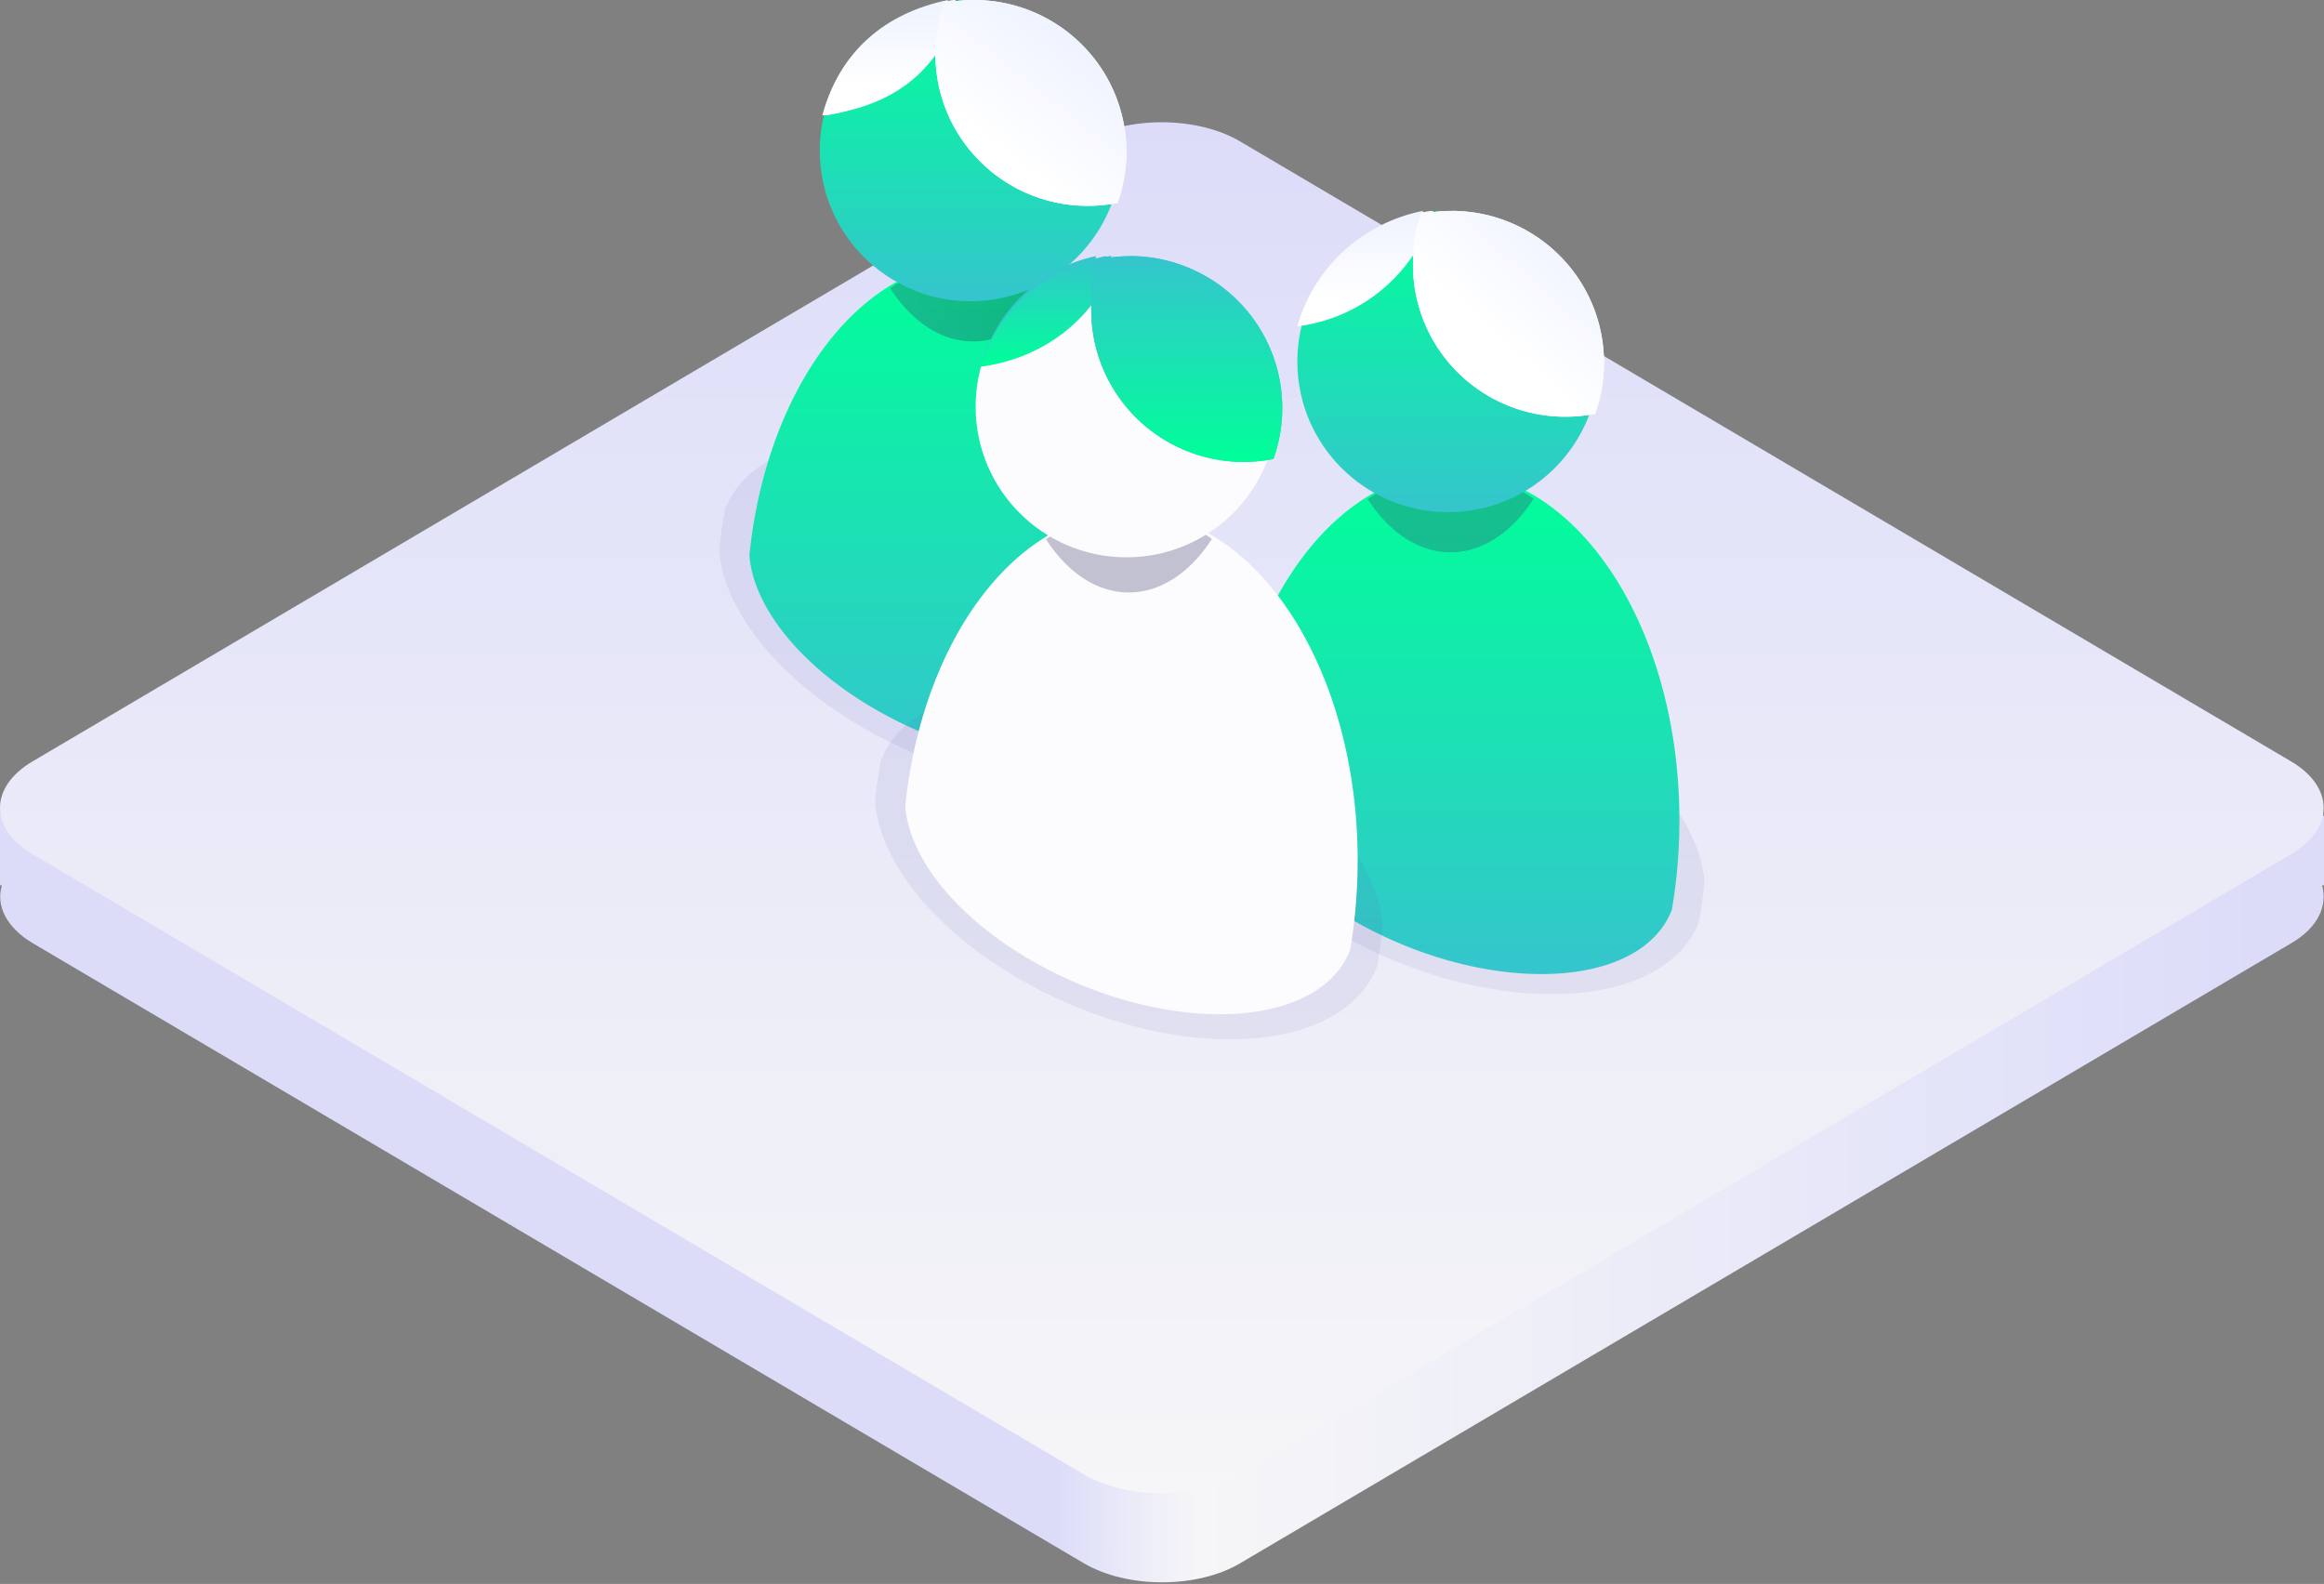 <svg xmlns="http://www.w3.org/2000/svg" width="559" height="381"><rect width="100%" height="100%" fill="#808080" stroke="none"/><defs><linearGradient id="a" x1="45.397%" x2="96.952%" y1="50.005%" y2="50.005%"><stop offset="0%" stop-color="#E1E1FF"/><stop offset="11.815%" stop-color="#FCFCFE"/><stop offset="100%" stop-color="#E1E1FF"/></linearGradient><linearGradient id="b" x1="49.997%" x2="49.997%" y1="99.983%" y2=".014%"><stop offset="0%" stop-color="#FCFCFE"/><stop offset="100%" stop-color="#E1E1FF"/></linearGradient><linearGradient id="c" x1="49.999%" x2="49.999%" y1=".03%" y2="100.027%"><stop offset="0%" stop-color="#0F9"/><stop offset="100%" stop-color="#35C5CD"/></linearGradient><linearGradient id="d" x1="0%" y1="49.984%" y2="49.984%"><stop offset="0%" stop-color="#3D386B"/><stop offset="100%" stop-color="#211E39"/></linearGradient><linearGradient id="e" x1="-4.63%" x2="255.696%" y1="50.023%" y2="50.023%"><stop offset="0%" stop-color="#FCFCFE"/><stop offset="100%" stop-color="#E1E1FF"/></linearGradient><linearGradient id="f" x1="0%" x2="0%" y1="0%" y2="76.602%"><stop offset="0%" stop-color="#EEF3FF"/><stop offset="100%" stop-color="#FFF"/></linearGradient><linearGradient id="g" x1="3999%" x2="15974%" y1="4056%" y2="4056%"><stop offset="0%" stop-color="#FCFCFE"/><stop offset="100%" stop-color="#E1E1FF"/></linearGradient><linearGradient id="h" x1="3999%" x2="15974%" y1="878%" y2="878%"><stop offset="0%" stop-color="#FCFCFE"/><stop offset="100%" stop-color="#E1E1FF"/></linearGradient><linearGradient id="i" x1="-2534%" x2="9441%" y1="878%" y2="878%"><stop offset="0%" stop-color="#FCFCFE"/><stop offset="100%" stop-color="#E1E1FF"/></linearGradient><linearGradient id="j" x1="61.965%" x2="20.749%" y1="8.308%" y2="64.001%"><stop offset="0%" stop-color="#EEF3FF"/><stop offset="100%" stop-color="#FFF"/></linearGradient><linearGradient id="k" x1="25577%" x2="32090%" y1="20211%" y2="20211%"><stop offset="0%" stop-color="#3D386B"/><stop offset="100%" stop-color="#211E39"/></linearGradient><linearGradient id="l" x1="22824%" x2="34799%" y1="12398%" y2="12398%"><stop offset="0%" stop-color="#FCFCFE"/><stop offset="100%" stop-color="#E1E1FF"/></linearGradient><linearGradient id="m" x1="22824%" x2="34799%" y1="9219%" y2="9219%"><stop offset="0%" stop-color="#FCFCFE"/><stop offset="100%" stop-color="#E1E1FF"/></linearGradient><linearGradient id="n" x1="16291%" x2="28265%" y1="9219%" y2="9219%"><stop offset="0%" stop-color="#FCFCFE"/><stop offset="100%" stop-color="#E1E1FF"/></linearGradient><linearGradient id="o" x1="71.191%" x2="29.538%" y1="0%" y2="50%"><stop offset="0%" stop-color="#EEF3FF"/><stop offset="100%" stop-color="#FFF"/></linearGradient><linearGradient id="p" x1="7372%" x2="25143%" y1="30284%" y2="30284%"><stop offset="0%" stop-color="#FCFCFE"/><stop offset="100%" stop-color="#E1E1FF"/></linearGradient><linearGradient id="q" x1="12933%" x2="19445%" y1="21904%" y2="21904%"><stop offset="0%" stop-color="#3D386B"/><stop offset="100%" stop-color="#211E39"/></linearGradient><linearGradient id="r" x1="10195%" x2="22170%" y1="16022%" y2="16022%"><stop offset="0%" stop-color="#FCFCFE"/><stop offset="100%" stop-color="#E1E1FF"/></linearGradient><linearGradient id="s" x1="10195%" x2="22170%" y1="12290%" y2="12290%"><stop offset="0%" stop-color="#35C5CD"/><stop offset="100%" stop-color="#44DB99"/></linearGradient><linearGradient id="t" x1="49.999%" x2="49.999%" y1="100.027%" y2=".03%"><stop offset="0%" stop-color="#0F9"/><stop offset="100%" stop-color="#35C5CD"/></linearGradient><linearGradient id="u" x1="10195%" x2="22170%" y1="14091%" y2="14091%"><stop offset="0%" stop-color="#35C5CD"/><stop offset="100%" stop-color="#44DB99"/></linearGradient><linearGradient id="v" x1="10195%" x2="22170%" y1="10913%" y2="10913%"><stop offset="0%" stop-color="#35C5CD"/><stop offset="100%" stop-color="#44DB99"/></linearGradient><linearGradient id="w" x1="3661%" x2="15636%" y1="10913%" y2="10913%"><stop offset="0%" stop-color="#35C5CD"/><stop offset="100%" stop-color="#44DB99"/></linearGradient></defs><g fill="none"><g opacity=".95"><path fill="url(#a)" d="M558.817 167.262c0-4.01-2.555-8.02-7.757-11.099L298.255 7.025c-10.404-6.156-27.38-6.156-37.693 0L7.758 156.163C2.555 159.241 0 163.252 0 167.263v16.695h.456c-1.46 4.85 1.004 10.073 7.393 13.897l252.805 149.138c10.404 6.156 27.38 6.156 37.692 0l252.805-149.138c6.389-3.731 8.762-8.954 7.393-13.897H559v-16.696h-.183z" transform="translate(0 29)"/><path fill="url(#b)" d="M7.803 154.163C-2.6 160.32-2.6 170.3 7.803 176.455l252.805 149.138c10.404 6.156 27.38 6.156 37.693 0l252.805-149.138c10.404-6.156 10.404-16.136 0-22.292L298.3 5.025c-10.405-6.156-27.38-6.156-37.693 0L7.803 154.163z" transform="translate(0 29)"/></g><g transform="translate(173)"><path fill="#6161AA" d="M117.15 147.34c-13.402-23.364-49.4-42.268-80.372-42.268-18.806 0-31.441 6.984-35.468 17.698-.54 3.144-.977 6.358-1.31 9.642.341 4.643 1.956 9.678 4.977 14.934 13.403 23.364 49.4 42.268 80.373 42.268 18.806 0 31.44-6.984 35.468-17.698a143.1 143.1 0 0 0 1.31-9.666c-.348-4.613-1.962-9.642-4.978-14.91z" opacity=".1"/><path fill="url(#c)" d="M61.338 62.802c-25.379 0-46.722 26.431-52.925 62.289a123.308 123.308 0 0 0-1.158 8.454c.3 4.06 1.733 8.46 4.403 13.054 11.881 20.42 43.751 36.976 71.188 36.976 16.657 0 27.846-6.078 31.41-15.467.478-2.764.864-5.582 1.158-8.454.444-4.342.667-8.703.668-13.067 0-46.268-24.51-83.785-54.744-83.785z"/><path fill="url(#d)" d="M61.131 62.802a34.723 34.723 0 0 0-20.019 6.534c5.117 7.907 12.151 12.79 19.921 12.79s14.866-4.92 19.982-12.883a34.69 34.69 0 0 0-19.884-6.441z" opacity=".3"/><ellipse cx="60.459" cy="36.232" fill="url(#c)" rx="36.276" ry="36.232"/><path fill="url(#e)" d="M51.209 11.085c.223-3.37.894-6.694 1.995-9.877-13.407 2.766-24.16 13.039-27.811 26.57 10.58-1.386 20.027-7.494 25.816-16.693z"/><path fill="url(#f)" d="M55.018 0c-15.156 3.143-26.101 12.401-30.23 27.778 11.961-1.575 22.035-6.1 28.58-16.554.251-3.83.405-7.607 1.65-11.224z"/><path fill="url(#g)" d="M61.296 0a37.036 37.036 0 0 0-4.656.305 36.299 36.299 0 0 1-4.547 10.112 35.3 35.3 0 0 0-.098 2.557c0 20.182 16.405 36.543 36.643 36.543a36.9 36.9 0 0 0 7.178-.696 36.465 36.465 0 0 0-4.57-33.334A36.68 36.68 0 0 0 61.296 0z"/><path fill="url(#h)" d="M51.995 9.662A33.109 33.109 0 0 0 56.832 0a44.92 44.92 0 0 0-2.689.385 31.677 31.677 0 0 0-2.148 9.277z"/><path fill="url(#i)" d="M51.995 9.662A33.109 33.109 0 0 0 56.832 0a44.92 44.92 0 0 0-2.689.385 31.677 31.677 0 0 0-2.148 9.277z"/><path fill="url(#j)" d="M61.296 0a37.036 37.036 0 0 0-4.656.305c-.851.11-1.696.238-2.528.403a36.292 36.292 0 0 0-2.02 9.71 35.3 35.3 0 0 0-.097 2.556c0 20.182 16.405 36.543 36.643 36.543a36.9 36.9 0 0 0 7.178-.696 36.465 36.465 0 0 0-4.57-33.334A36.68 36.68 0 0 0 61.296 0z"/><path fill="#6161AA" d="M232.023 197.479c-13.403-23.04-49.4-41.682-80.373-41.682-18.806 0-31.44 6.887-35.468 17.452-.54 3.093-.977 6.25-1.31 9.472.342 4.58 1.956 9.545 4.978 14.728 13.402 23.04 49.4 41.681 80.372 41.681 18.806 0 31.441-6.886 35.468-17.452.54-3.117.977-6.294 1.31-9.532-.347-4.525-1.962-9.49-4.977-14.667z" opacity=".1"/><path fill="url(#c)" d="M176.213 113.527c-25.404 0-46.724 26.412-52.928 62.277a123.35 123.35 0 0 0-1.157 8.455c.3 4.06 1.733 8.462 4.403 13.057 11.882 20.425 43.754 36.984 71.191 36.984 16.66 0 27.849-6.08 31.413-15.47.478-2.765.864-5.583 1.158-8.457.442-4.338.662-8.696.661-13.057.006-46.265-24.504-83.79-54.74-83.79z"/><path fill="url(#k)" d="M176.004 113.527a34.723 34.723 0 0 0-20.02 6.534c5.117 7.907 12.152 12.79 19.922 12.79 7.77 0 14.865-4.92 19.982-12.883a34.69 34.69 0 0 0-19.884-6.441z" opacity=".3"/><ellipse cx="175.332" cy="86.957" fill="url(#c)" rx="36.276" ry="36.232"/><path fill="url(#f)" d="M167.117 61.05a38.272 38.272 0 0 1 2.169-10.325c-14.573 2.892-26.26 13.631-30.23 27.777 11.501-1.448 21.77-7.834 28.061-17.452z"/><path fill="url(#l)" d="M176.168 50.737a37.036 37.036 0 0 0-4.657.305 36.288 36.288 0 0 1-4.546 10.11 35.287 35.287 0 0 0-.098 2.556 36.499 36.499 0 0 0 13.411 28.25 36.722 36.722 0 0 0 30.41 7.576 36.452 36.452 0 0 0-4.568-33.326 36.676 36.676 0 0 0-29.946-15.483l-.006.012z"/><path fill="url(#m)" d="M166.867 60.386a33.08 33.08 0 0 0 4.837-9.661c-.905.105-1.803.227-2.688.384a31.642 31.642 0 0 0-2.149 9.277z"/><path fill="url(#n)" d="M166.867 60.386a33.08 33.08 0 0 0 4.837-9.661c-.905.105-1.803.227-2.688.384a31.642 31.642 0 0 0-2.149 9.277z"/><path fill="url(#o)" d="M176.168 50.737a37.036 37.036 0 0 0-4.657.305c-.85.11-1.695.238-2.527.403a36.279 36.279 0 0 0-2.019 9.706 35.287 35.287 0 0 0-.098 2.557 36.499 36.499 0 0 0 13.411 28.25 36.722 36.722 0 0 0 30.41 7.576 36.452 36.452 0 0 0-4.568-33.326 36.676 36.676 0 0 0-29.946-15.483l-.006.012z"/><path fill="#6161AA" d="M154.635 207.723c-13.403-23.361-49.4-42.264-80.373-42.264-18.806 0-31.44 6.983-35.468 17.696-.54 3.14-.976 6.356-1.31 9.647.342 4.643 1.956 9.678 4.978 14.934C55.864 231.097 91.862 250 122.834 250c18.807 0 31.442-6.983 35.468-17.696.54-3.16.977-6.382 1.31-9.666-.347-4.624-1.955-9.66-4.977-14.915z" opacity=".1"/><path fill="url(#p)" d="M98.8 123.188c-25.355 0-46.699 26.441-52.903 62.295-.477 2.763-.863 5.58-1.157 8.453.3 4.06 1.733 8.46 4.403 13.053 11.882 20.419 43.754 36.972 71.192 36.972 16.658 0 27.848-6.077 31.412-15.465.478-2.763.864-5.581 1.158-8.453.442-4.338.663-8.694.661-13.054.006-46.294-24.51-83.8-54.765-83.8z"/><path fill="url(#q)" d="M98.616 123.188a34.715 34.715 0 0 0-20.02 6.53c5.118 7.91 12.152 12.794 19.922 12.794 7.77 0 14.865-4.92 19.982-12.887a34.683 34.683 0 0 0-19.884-6.437z" opacity=".3"/><ellipse cx="97.944" cy="97.826" fill="url(#r)" rx="36.276" ry="36.232"/><path fill="url(#s)" d="M88.694 71.471a37.88 37.88 0 0 1 1.995-9.877c-13.407 2.766-24.16 13.04-27.811 26.57 10.58-1.385 20.027-7.493 25.816-16.693z"/><path fill="url(#t)" d="M90.938 71.471c.243-3.37.972-6.693 2.17-9.877-14.573 2.766-26.26 13.04-30.23 26.57 11.5-1.385 21.769-7.493 28.06-16.693z"/><path fill="url(#u)" d="M98.78 61.606a37.036 37.036 0 0 0-4.656.305 36.288 36.288 0 0 1-4.547 10.11 35.287 35.287 0 0 0-.097 2.556 36.499 36.499 0 0 0 13.41 28.25 36.722 36.722 0 0 0 30.41 7.576 36.452 36.452 0 0 0-4.568-33.326 36.676 36.676 0 0 0-29.946-15.483l-.006.012z"/><path fill="url(#v)" d="M89.48 71.256a33.08 33.08 0 0 0 4.836-9.662c-.905.105-1.803.228-2.688.385a31.642 31.642 0 0 0-2.148 9.277z"/><path fill="url(#w)" d="M89.48 71.256a33.08 33.08 0 0 0 4.836-9.662c-.905.105-1.803.228-2.688.385a31.642 31.642 0 0 0-2.148 9.277z"/><path fill="url(#t)" d="M98.78 61.606a37.036 37.036 0 0 0-4.656.305c-.85.11-1.695.238-2.527.403a36.279 36.279 0 0 0-2.02 9.707 35.287 35.287 0 0 0-.097 2.556 36.499 36.499 0 0 0 13.41 28.25 36.722 36.722 0 0 0 30.41 7.576 36.452 36.452 0 0 0-4.568-33.326 36.676 36.676 0 0 0-29.946-15.483l-.006.012z"/></g></g></svg>